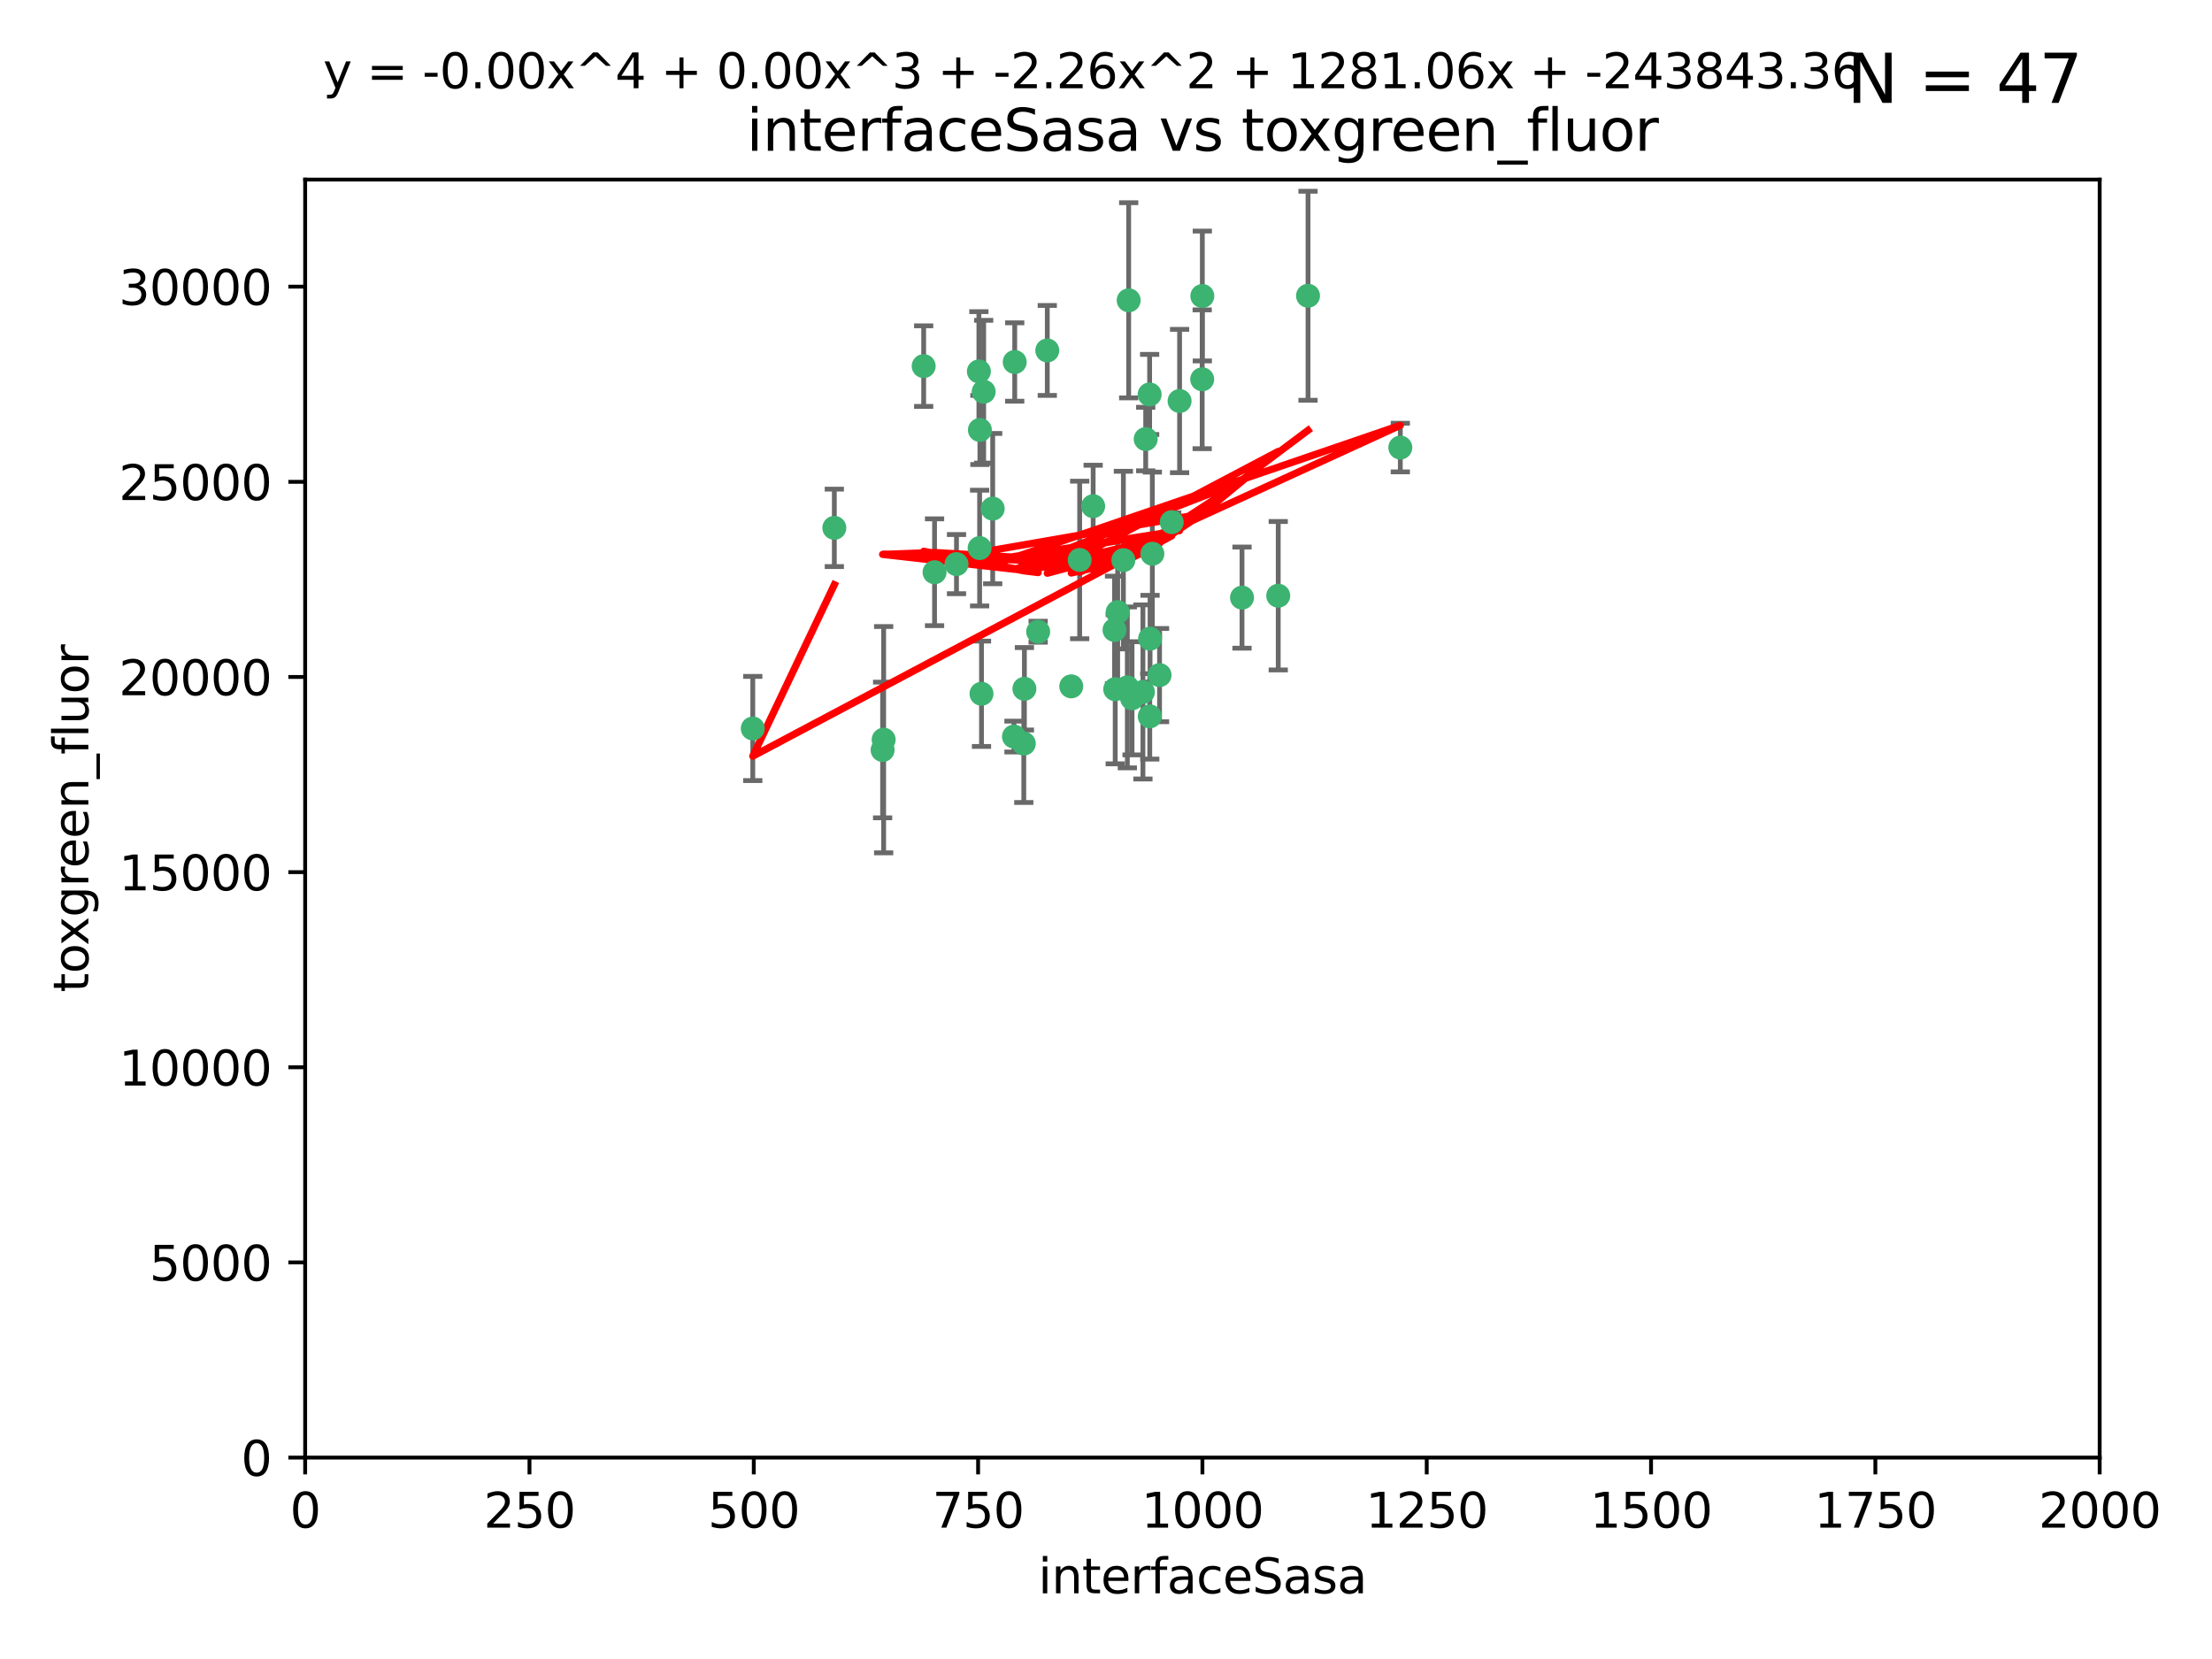 <?xml version="1.0" encoding="utf-8" standalone="no"?>
<!DOCTYPE svg PUBLIC "-//W3C//DTD SVG 1.1//EN"
  "http://www.w3.org/Graphics/SVG/1.1/DTD/svg11.dtd">
<svg xmlns:xlink="http://www.w3.org/1999/xlink" width="460.8pt" height="345.6pt" viewBox="0 0 460.8 345.6" xmlns="http://www.w3.org/2000/svg" version="1.1">
 <defs>
  <style type="text/css">*{stroke-linejoin: round; stroke-linecap: butt}</style>
 </defs>
 <g id="figure_1">
  <g id="patch_1">
   <path d="M 0 345.6 
L 460.8 345.6 
L 460.8 0 
L 0 0 
z
" style="fill: #ffffff"/>
  </g>
  <g id="axes_1">
   <g id="patch_2">
    <path d="M 63.571 303.64 
L 437.4 303.64 
L 437.4 37.411 
L 63.571 37.411 
z
" style="fill: #ffffff"/>
   </g>
   <g id="PathCollection_1">
    <defs>
     <path id="m9c9ea55f2e" d="M 0 1.118 
C 0.297 1.118 0.581 1 0.791 0.791 
C 1 0.581 1.118 0.297 1.118 0 
C 1.118 -0.297 1 -0.581 0.791 -0.791 
C 0.581 -1 0.297 -1.118 0 -1.118 
C -0.297 -1.118 -0.581 -1 -0.791 -0.791 
C -1 -0.581 -1.118 -0.297 -1.118 0 
C -1.118 0.297 -1 0.581 -0.791 0.791 
C -0.581 1 -0.297 1.118 0 1.118 
z
" style="stroke: #3cb371"/>
    </defs>
    <g clip-path="url(#p2b71f01b8b)">
     <use xlink:href="#m9c9ea55f2e" x="272.484" y="61.614" style="fill: #3cb371; stroke: #3cb371"/>
     <use xlink:href="#m9c9ea55f2e" x="239.489" y="82.171" style="fill: #3cb371; stroke: #3cb371"/>
     <use xlink:href="#m9c9ea55f2e" x="250.437" y="79.013" style="fill: #3cb371; stroke: #3cb371"/>
     <use xlink:href="#m9c9ea55f2e" x="266.28" y="124.1" style="fill: #3cb371; stroke: #3cb371"/>
     <use xlink:href="#m9c9ea55f2e" x="218.168" y="73.004" style="fill: #3cb371; stroke: #3cb371"/>
     <use xlink:href="#m9c9ea55f2e" x="241.557" y="140.634" style="fill: #3cb371; stroke: #3cb371"/>
     <use xlink:href="#m9c9ea55f2e" x="240.054" y="115.359" style="fill: #3cb371; stroke: #3cb371"/>
     <use xlink:href="#m9c9ea55f2e" x="232.318" y="143.574" style="fill: #3cb371; stroke: #3cb371"/>
     <use xlink:href="#m9c9ea55f2e" x="258.734" y="124.496" style="fill: #3cb371; stroke: #3cb371"/>
     <use xlink:href="#m9c9ea55f2e" x="211.385" y="75.415" style="fill: #3cb371; stroke: #3cb371"/>
     <use xlink:href="#m9c9ea55f2e" x="234.02" y="116.682" style="fill: #3cb371; stroke: #3cb371"/>
     <use xlink:href="#m9c9ea55f2e" x="223.161" y="142.981" style="fill: #3cb371; stroke: #3cb371"/>
     <use xlink:href="#m9c9ea55f2e" x="238.669" y="91.463" style="fill: #3cb371; stroke: #3cb371"/>
     <use xlink:href="#m9c9ea55f2e" x="227.725" y="105.446" style="fill: #3cb371; stroke: #3cb371"/>
     <use xlink:href="#m9c9ea55f2e" x="235.125" y="62.56" style="fill: #3cb371; stroke: #3cb371"/>
     <use xlink:href="#m9c9ea55f2e" x="244.091" y="108.768" style="fill: #3cb371; stroke: #3cb371"/>
     <use xlink:href="#m9c9ea55f2e" x="213.404" y="143.488" style="fill: #3cb371; stroke: #3cb371"/>
     <use xlink:href="#m9c9ea55f2e" x="204.131" y="89.571" style="fill: #3cb371; stroke: #3cb371"/>
     <use xlink:href="#m9c9ea55f2e" x="245.731" y="83.54" style="fill: #3cb371; stroke: #3cb371"/>
     <use xlink:href="#m9c9ea55f2e" x="204.916" y="81.601" style="fill: #3cb371; stroke: #3cb371"/>
     <use xlink:href="#m9c9ea55f2e" x="192.417" y="76.267" style="fill: #3cb371; stroke: #3cb371"/>
     <use xlink:href="#m9c9ea55f2e" x="213.275" y="154.899" style="fill: #3cb371; stroke: #3cb371"/>
     <use xlink:href="#m9c9ea55f2e" x="216.269" y="131.599" style="fill: #3cb371; stroke: #3cb371"/>
     <use xlink:href="#m9c9ea55f2e" x="206.796" y="105.956" style="fill: #3cb371; stroke: #3cb371"/>
     <use xlink:href="#m9c9ea55f2e" x="291.711" y="93.237" style="fill: #3cb371; stroke: #3cb371"/>
     <use xlink:href="#m9c9ea55f2e" x="224.916" y="116.65" style="fill: #3cb371; stroke: #3cb371"/>
     <use xlink:href="#m9c9ea55f2e" x="250.465" y="61.664" style="fill: #3cb371; stroke: #3cb371"/>
     <use xlink:href="#m9c9ea55f2e" x="199.256" y="117.515" style="fill: #3cb371; stroke: #3cb371"/>
     <use xlink:href="#m9c9ea55f2e" x="204.462" y="144.527" style="fill: #3cb371; stroke: #3cb371"/>
     <use xlink:href="#m9c9ea55f2e" x="203.92" y="77.373" style="fill: #3cb371; stroke: #3cb371"/>
     <use xlink:href="#m9c9ea55f2e" x="204.073" y="114.173" style="fill: #3cb371; stroke: #3cb371"/>
     <use xlink:href="#m9c9ea55f2e" x="239.579" y="133.049" style="fill: #3cb371; stroke: #3cb371"/>
     <use xlink:href="#m9c9ea55f2e" x="232.833" y="127.513" style="fill: #3cb371; stroke: #3cb371"/>
     <use xlink:href="#m9c9ea55f2e" x="194.686" y="119.207" style="fill: #3cb371; stroke: #3cb371"/>
     <use xlink:href="#m9c9ea55f2e" x="183.864" y="156.237" style="fill: #3cb371; stroke: #3cb371"/>
     <use xlink:href="#m9c9ea55f2e" x="211.23" y="153.437" style="fill: #3cb371; stroke: #3cb371"/>
     <use xlink:href="#m9c9ea55f2e" x="238.093" y="144.142" style="fill: #3cb371; stroke: #3cb371"/>
     <use xlink:href="#m9c9ea55f2e" x="235.826" y="145.468" style="fill: #3cb371; stroke: #3cb371"/>
     <use xlink:href="#m9c9ea55f2e" x="239.516" y="149.234" style="fill: #3cb371; stroke: #3cb371"/>
     <use xlink:href="#m9c9ea55f2e" x="234.846" y="143.2" style="fill: #3cb371; stroke: #3cb371"/>
     <use xlink:href="#m9c9ea55f2e" x="184.082" y="154.087" style="fill: #3cb371; stroke: #3cb371"/>
     <use xlink:href="#m9c9ea55f2e" x="232.174" y="131.232" style="fill: #3cb371; stroke: #3cb371"/>
     <use xlink:href="#m9c9ea55f2e" x="156.817" y="151.755" style="fill: #3cb371; stroke: #3cb371"/>
     <use xlink:href="#m9c9ea55f2e" x="173.806" y="109.962" style="fill: #3cb371; stroke: #3cb371"/>
    </g>
   </g>
   <g id="matplotlib.axis_1">
    <g id="xtick_1">
     <g id="line2d_1">
      <defs>
       <path id="m4d4e047d94" d="M 0 0 
L 0 3.5 
" style="stroke: #000000; stroke-width: 0.8"/>
      </defs>
      <g>
       <use xlink:href="#m4d4e047d94" x="63.571" y="303.64" style="stroke: #000000; stroke-width: 0.8"/>
      </g>
     </g>
     <g id="text_1">
      <!-- 0 -->
      <g transform="translate(60.39 318.238)scale(0.1 -0.1)">
       <defs>
        <path id="DejaVuSans-30" d="M 2034 4250 
Q 1547 4250 1301 3770 
Q 1056 3291 1056 2328 
Q 1056 1369 1301 889 
Q 1547 409 2034 409 
Q 2525 409 2770 889 
Q 3016 1369 3016 2328 
Q 3016 3291 2770 3770 
Q 2525 4250 2034 4250 
z
M 2034 4750 
Q 2819 4750 3233 4129 
Q 3647 3509 3647 2328 
Q 3647 1150 3233 529 
Q 2819 -91 2034 -91 
Q 1250 -91 836 529 
Q 422 1150 422 2328 
Q 422 3509 836 4129 
Q 1250 4750 2034 4750 
z
" transform="scale(0.016)"/>
       </defs>
       <use xlink:href="#DejaVuSans-30"/>
      </g>
     </g>
    </g>
    <g id="xtick_2">
     <g id="line2d_2">
      <g>
       <use xlink:href="#m4d4e047d94" x="110.3" y="303.64" style="stroke: #000000; stroke-width: 0.8"/>
      </g>
     </g>
     <g id="text_2">
      <!-- 250 -->
      <g transform="translate(100.756 318.238)scale(0.1 -0.1)">
       <defs>
        <path id="DejaVuSans-32" d="M 1228 531 
L 3431 531 
L 3431 0 
L 469 0 
L 469 531 
Q 828 903 1448 1529 
Q 2069 2156 2228 2338 
Q 2531 2678 2651 2914 
Q 2772 3150 2772 3378 
Q 2772 3750 2511 3984 
Q 2250 4219 1831 4219 
Q 1534 4219 1204 4116 
Q 875 4013 500 3803 
L 500 4441 
Q 881 4594 1212 4672 
Q 1544 4750 1819 4750 
Q 2544 4750 2975 4387 
Q 3406 4025 3406 3419 
Q 3406 3131 3298 2873 
Q 3191 2616 2906 2266 
Q 2828 2175 2409 1742 
Q 1991 1309 1228 531 
z
" transform="scale(0.016)"/>
        <path id="DejaVuSans-35" d="M 691 4666 
L 3169 4666 
L 3169 4134 
L 1269 4134 
L 1269 2991 
Q 1406 3038 1543 3061 
Q 1681 3084 1819 3084 
Q 2600 3084 3056 2656 
Q 3513 2228 3513 1497 
Q 3513 744 3044 326 
Q 2575 -91 1722 -91 
Q 1428 -91 1123 -41 
Q 819 9 494 109 
L 494 744 
Q 775 591 1075 516 
Q 1375 441 1709 441 
Q 2250 441 2565 725 
Q 2881 1009 2881 1497 
Q 2881 1984 2565 2268 
Q 2250 2553 1709 2553 
Q 1456 2553 1204 2497 
Q 953 2441 691 2322 
L 691 4666 
z
" transform="scale(0.016)"/>
       </defs>
       <use xlink:href="#DejaVuSans-32"/>
       <use xlink:href="#DejaVuSans-35" x="63.623"/>
       <use xlink:href="#DejaVuSans-30" x="127.246"/>
      </g>
     </g>
    </g>
    <g id="xtick_3">
     <g id="line2d_3">
      <g>
       <use xlink:href="#m4d4e047d94" x="157.028" y="303.64" style="stroke: #000000; stroke-width: 0.8"/>
      </g>
     </g>
     <g id="text_3">
      <!-- 500 -->
      <g transform="translate(147.485 318.238)scale(0.1 -0.1)">
       <use xlink:href="#DejaVuSans-35"/>
       <use xlink:href="#DejaVuSans-30" x="63.623"/>
       <use xlink:href="#DejaVuSans-30" x="127.246"/>
      </g>
     </g>
    </g>
    <g id="xtick_4">
     <g id="line2d_4">
      <g>
       <use xlink:href="#m4d4e047d94" x="203.757" y="303.64" style="stroke: #000000; stroke-width: 0.8"/>
      </g>
     </g>
     <g id="text_4">
      <!-- 750 -->
      <g transform="translate(194.213 318.238)scale(0.1 -0.1)">
       <defs>
        <path id="DejaVuSans-37" d="M 525 4666 
L 3525 4666 
L 3525 4397 
L 1831 0 
L 1172 0 
L 2766 4134 
L 525 4134 
L 525 4666 
z
" transform="scale(0.016)"/>
       </defs>
       <use xlink:href="#DejaVuSans-37"/>
       <use xlink:href="#DejaVuSans-35" x="63.623"/>
       <use xlink:href="#DejaVuSans-30" x="127.246"/>
      </g>
     </g>
    </g>
    <g id="xtick_5">
     <g id="line2d_5">
      <g>
       <use xlink:href="#m4d4e047d94" x="250.486" y="303.64" style="stroke: #000000; stroke-width: 0.8"/>
      </g>
     </g>
     <g id="text_5">
      <!-- 1000 -->
      <g transform="translate(237.761 318.238)scale(0.1 -0.1)">
       <defs>
        <path id="DejaVuSans-31" d="M 794 531 
L 1825 531 
L 1825 4091 
L 703 3866 
L 703 4441 
L 1819 4666 
L 2450 4666 
L 2450 531 
L 3481 531 
L 3481 0 
L 794 0 
L 794 531 
z
" transform="scale(0.016)"/>
       </defs>
       <use xlink:href="#DejaVuSans-31"/>
       <use xlink:href="#DejaVuSans-30" x="63.623"/>
       <use xlink:href="#DejaVuSans-30" x="127.246"/>
       <use xlink:href="#DejaVuSans-30" x="190.869"/>
      </g>
     </g>
    </g>
    <g id="xtick_6">
     <g id="line2d_6">
      <g>
       <use xlink:href="#m4d4e047d94" x="297.214" y="303.64" style="stroke: #000000; stroke-width: 0.8"/>
      </g>
     </g>
     <g id="text_6">
      <!-- 1250 -->
      <g transform="translate(284.489 318.238)scale(0.1 -0.1)">
       <use xlink:href="#DejaVuSans-31"/>
       <use xlink:href="#DejaVuSans-32" x="63.623"/>
       <use xlink:href="#DejaVuSans-35" x="127.246"/>
       <use xlink:href="#DejaVuSans-30" x="190.869"/>
      </g>
     </g>
    </g>
    <g id="xtick_7">
     <g id="line2d_7">
      <g>
       <use xlink:href="#m4d4e047d94" x="343.943" y="303.64" style="stroke: #000000; stroke-width: 0.8"/>
      </g>
     </g>
     <g id="text_7">
      <!-- 1500 -->
      <g transform="translate(331.218 318.238)scale(0.1 -0.1)">
       <use xlink:href="#DejaVuSans-31"/>
       <use xlink:href="#DejaVuSans-35" x="63.623"/>
       <use xlink:href="#DejaVuSans-30" x="127.246"/>
       <use xlink:href="#DejaVuSans-30" x="190.869"/>
      </g>
     </g>
    </g>
    <g id="xtick_8">
     <g id="line2d_8">
      <g>
       <use xlink:href="#m4d4e047d94" x="390.671" y="303.64" style="stroke: #000000; stroke-width: 0.8"/>
      </g>
     </g>
     <g id="text_8">
      <!-- 1750 -->
      <g transform="translate(377.946 318.238)scale(0.1 -0.1)">
       <use xlink:href="#DejaVuSans-31"/>
       <use xlink:href="#DejaVuSans-37" x="63.623"/>
       <use xlink:href="#DejaVuSans-35" x="127.246"/>
       <use xlink:href="#DejaVuSans-30" x="190.869"/>
      </g>
     </g>
    </g>
    <g id="xtick_9">
     <g id="line2d_9">
      <g>
       <use xlink:href="#m4d4e047d94" x="437.4" y="303.64" style="stroke: #000000; stroke-width: 0.8"/>
      </g>
     </g>
     <g id="text_9">
      <!-- 2000 -->
      <g transform="translate(424.675 318.238)scale(0.1 -0.1)">
       <use xlink:href="#DejaVuSans-32"/>
       <use xlink:href="#DejaVuSans-30" x="63.623"/>
       <use xlink:href="#DejaVuSans-30" x="127.246"/>
       <use xlink:href="#DejaVuSans-30" x="190.869"/>
      </g>
     </g>
    </g>
    <g id="text_10">
     <!-- interfaceSasa -->
     <g transform="translate(216.279 331.917)scale(0.1 -0.1)">
      <defs>
       <path id="DejaVuSans-69" d="M 603 3500 
L 1178 3500 
L 1178 0 
L 603 0 
L 603 3500 
z
M 603 4863 
L 1178 4863 
L 1178 4134 
L 603 4134 
L 603 4863 
z
" transform="scale(0.016)"/>
       <path id="DejaVuSans-6e" d="M 3513 2113 
L 3513 0 
L 2938 0 
L 2938 2094 
Q 2938 2591 2744 2837 
Q 2550 3084 2163 3084 
Q 1697 3084 1428 2787 
Q 1159 2491 1159 1978 
L 1159 0 
L 581 0 
L 581 3500 
L 1159 3500 
L 1159 2956 
Q 1366 3272 1645 3428 
Q 1925 3584 2291 3584 
Q 2894 3584 3203 3211 
Q 3513 2838 3513 2113 
z
" transform="scale(0.016)"/>
       <path id="DejaVuSans-74" d="M 1172 4494 
L 1172 3500 
L 2356 3500 
L 2356 3053 
L 1172 3053 
L 1172 1153 
Q 1172 725 1289 603 
Q 1406 481 1766 481 
L 2356 481 
L 2356 0 
L 1766 0 
Q 1100 0 847 248 
Q 594 497 594 1153 
L 594 3053 
L 172 3053 
L 172 3500 
L 594 3500 
L 594 4494 
L 1172 4494 
z
" transform="scale(0.016)"/>
       <path id="DejaVuSans-65" d="M 3597 1894 
L 3597 1613 
L 953 1613 
Q 991 1019 1311 708 
Q 1631 397 2203 397 
Q 2534 397 2845 478 
Q 3156 559 3463 722 
L 3463 178 
Q 3153 47 2828 -22 
Q 2503 -91 2169 -91 
Q 1331 -91 842 396 
Q 353 884 353 1716 
Q 353 2575 817 3079 
Q 1281 3584 2069 3584 
Q 2775 3584 3186 3129 
Q 3597 2675 3597 1894 
z
M 3022 2063 
Q 3016 2534 2758 2815 
Q 2500 3097 2075 3097 
Q 1594 3097 1305 2825 
Q 1016 2553 972 2059 
L 3022 2063 
z
" transform="scale(0.016)"/>
       <path id="DejaVuSans-72" d="M 2631 2963 
Q 2534 3019 2420 3045 
Q 2306 3072 2169 3072 
Q 1681 3072 1420 2755 
Q 1159 2438 1159 1844 
L 1159 0 
L 581 0 
L 581 3500 
L 1159 3500 
L 1159 2956 
Q 1341 3275 1631 3429 
Q 1922 3584 2338 3584 
Q 2397 3584 2469 3576 
Q 2541 3569 2628 3553 
L 2631 2963 
z
" transform="scale(0.016)"/>
       <path id="DejaVuSans-66" d="M 2375 4863 
L 2375 4384 
L 1825 4384 
Q 1516 4384 1395 4259 
Q 1275 4134 1275 3809 
L 1275 3500 
L 2222 3500 
L 2222 3053 
L 1275 3053 
L 1275 0 
L 697 0 
L 697 3053 
L 147 3053 
L 147 3500 
L 697 3500 
L 697 3744 
Q 697 4328 969 4595 
Q 1241 4863 1831 4863 
L 2375 4863 
z
" transform="scale(0.016)"/>
       <path id="DejaVuSans-61" d="M 2194 1759 
Q 1497 1759 1228 1600 
Q 959 1441 959 1056 
Q 959 750 1161 570 
Q 1363 391 1709 391 
Q 2188 391 2477 730 
Q 2766 1069 2766 1631 
L 2766 1759 
L 2194 1759 
z
M 3341 1997 
L 3341 0 
L 2766 0 
L 2766 531 
Q 2569 213 2275 61 
Q 1981 -91 1556 -91 
Q 1019 -91 701 211 
Q 384 513 384 1019 
Q 384 1609 779 1909 
Q 1175 2209 1959 2209 
L 2766 2209 
L 2766 2266 
Q 2766 2663 2505 2880 
Q 2244 3097 1772 3097 
Q 1472 3097 1187 3025 
Q 903 2953 641 2809 
L 641 3341 
Q 956 3463 1253 3523 
Q 1550 3584 1831 3584 
Q 2591 3584 2966 3190 
Q 3341 2797 3341 1997 
z
" transform="scale(0.016)"/>
       <path id="DejaVuSans-63" d="M 3122 3366 
L 3122 2828 
Q 2878 2963 2633 3030 
Q 2388 3097 2138 3097 
Q 1578 3097 1268 2742 
Q 959 2388 959 1747 
Q 959 1106 1268 751 
Q 1578 397 2138 397 
Q 2388 397 2633 464 
Q 2878 531 3122 666 
L 3122 134 
Q 2881 22 2623 -34 
Q 2366 -91 2075 -91 
Q 1284 -91 818 406 
Q 353 903 353 1747 
Q 353 2603 823 3093 
Q 1294 3584 2113 3584 
Q 2378 3584 2631 3529 
Q 2884 3475 3122 3366 
z
" transform="scale(0.016)"/>
       <path id="DejaVuSans-53" d="M 3425 4513 
L 3425 3897 
Q 3066 4069 2747 4153 
Q 2428 4238 2131 4238 
Q 1616 4238 1336 4038 
Q 1056 3838 1056 3469 
Q 1056 3159 1242 3001 
Q 1428 2844 1947 2747 
L 2328 2669 
Q 3034 2534 3370 2195 
Q 3706 1856 3706 1288 
Q 3706 609 3251 259 
Q 2797 -91 1919 -91 
Q 1588 -91 1214 -16 
Q 841 59 441 206 
L 441 856 
Q 825 641 1194 531 
Q 1563 422 1919 422 
Q 2459 422 2753 634 
Q 3047 847 3047 1241 
Q 3047 1584 2836 1778 
Q 2625 1972 2144 2069 
L 1759 2144 
Q 1053 2284 737 2584 
Q 422 2884 422 3419 
Q 422 4038 858 4394 
Q 1294 4750 2059 4750 
Q 2388 4750 2728 4690 
Q 3069 4631 3425 4513 
z
" transform="scale(0.016)"/>
       <path id="DejaVuSans-73" d="M 2834 3397 
L 2834 2853 
Q 2591 2978 2328 3040 
Q 2066 3103 1784 3103 
Q 1356 3103 1142 2972 
Q 928 2841 928 2578 
Q 928 2378 1081 2264 
Q 1234 2150 1697 2047 
L 1894 2003 
Q 2506 1872 2764 1633 
Q 3022 1394 3022 966 
Q 3022 478 2636 193 
Q 2250 -91 1575 -91 
Q 1294 -91 989 -36 
Q 684 19 347 128 
L 347 722 
Q 666 556 975 473 
Q 1284 391 1588 391 
Q 1994 391 2212 530 
Q 2431 669 2431 922 
Q 2431 1156 2273 1281 
Q 2116 1406 1581 1522 
L 1381 1569 
Q 847 1681 609 1914 
Q 372 2147 372 2553 
Q 372 3047 722 3315 
Q 1072 3584 1716 3584 
Q 2034 3584 2315 3537 
Q 2597 3491 2834 3397 
z
" transform="scale(0.016)"/>
      </defs>
      <use xlink:href="#DejaVuSans-69"/>
      <use xlink:href="#DejaVuSans-6e" x="27.783"/>
      <use xlink:href="#DejaVuSans-74" x="91.162"/>
      <use xlink:href="#DejaVuSans-65" x="130.371"/>
      <use xlink:href="#DejaVuSans-72" x="191.895"/>
      <use xlink:href="#DejaVuSans-66" x="233.008"/>
      <use xlink:href="#DejaVuSans-61" x="268.213"/>
      <use xlink:href="#DejaVuSans-63" x="329.492"/>
      <use xlink:href="#DejaVuSans-65" x="384.473"/>
      <use xlink:href="#DejaVuSans-53" x="445.996"/>
      <use xlink:href="#DejaVuSans-61" x="509.473"/>
      <use xlink:href="#DejaVuSans-73" x="570.752"/>
      <use xlink:href="#DejaVuSans-61" x="622.852"/>
     </g>
    </g>
   </g>
   <g id="matplotlib.axis_2">
    <g id="ytick_1">
     <g id="line2d_10">
      <defs>
       <path id="m4562fe5912" d="M 0 0 
L -3.5 0 
" style="stroke: #000000; stroke-width: 0.8"/>
      </defs>
      <g>
       <use xlink:href="#m4562fe5912" x="63.571" y="303.64" style="stroke: #000000; stroke-width: 0.8"/>
      </g>
     </g>
     <g id="text_11">
      <!-- 0 -->
      <g transform="translate(50.209 307.439)scale(0.1 -0.1)">
       <use xlink:href="#DejaVuSans-30"/>
      </g>
     </g>
    </g>
    <g id="ytick_2">
     <g id="line2d_11">
      <g>
       <use xlink:href="#m4562fe5912" x="63.571" y="262.986" style="stroke: #000000; stroke-width: 0.8"/>
      </g>
     </g>
     <g id="text_12">
      <!-- 5000 -->
      <g transform="translate(31.121 266.786)scale(0.1 -0.1)">
       <use xlink:href="#DejaVuSans-35"/>
       <use xlink:href="#DejaVuSans-30" x="63.623"/>
       <use xlink:href="#DejaVuSans-30" x="127.246"/>
       <use xlink:href="#DejaVuSans-30" x="190.869"/>
      </g>
     </g>
    </g>
    <g id="ytick_3">
     <g id="line2d_12">
      <g>
       <use xlink:href="#m4562fe5912" x="63.571" y="222.333" style="stroke: #000000; stroke-width: 0.8"/>
      </g>
     </g>
     <g id="text_13">
      <!-- 10000 -->
      <g transform="translate(24.759 226.132)scale(0.1 -0.1)">
       <use xlink:href="#DejaVuSans-31"/>
       <use xlink:href="#DejaVuSans-30" x="63.623"/>
       <use xlink:href="#DejaVuSans-30" x="127.246"/>
       <use xlink:href="#DejaVuSans-30" x="190.869"/>
       <use xlink:href="#DejaVuSans-30" x="254.492"/>
      </g>
     </g>
    </g>
    <g id="ytick_4">
     <g id="line2d_13">
      <g>
       <use xlink:href="#m4562fe5912" x="63.571" y="181.679" style="stroke: #000000; stroke-width: 0.8"/>
      </g>
     </g>
     <g id="text_14">
      <!-- 15000 -->
      <g transform="translate(24.759 185.478)scale(0.1 -0.1)">
       <use xlink:href="#DejaVuSans-31"/>
       <use xlink:href="#DejaVuSans-35" x="63.623"/>
       <use xlink:href="#DejaVuSans-30" x="127.246"/>
       <use xlink:href="#DejaVuSans-30" x="190.869"/>
       <use xlink:href="#DejaVuSans-30" x="254.492"/>
      </g>
     </g>
    </g>
    <g id="ytick_5">
     <g id="line2d_14">
      <g>
       <use xlink:href="#m4562fe5912" x="63.571" y="141.026" style="stroke: #000000; stroke-width: 0.8"/>
      </g>
     </g>
     <g id="text_15">
      <!-- 20000 -->
      <g transform="translate(24.759 144.825)scale(0.1 -0.1)">
       <use xlink:href="#DejaVuSans-32"/>
       <use xlink:href="#DejaVuSans-30" x="63.623"/>
       <use xlink:href="#DejaVuSans-30" x="127.246"/>
       <use xlink:href="#DejaVuSans-30" x="190.869"/>
       <use xlink:href="#DejaVuSans-30" x="254.492"/>
      </g>
     </g>
    </g>
    <g id="ytick_6">
     <g id="line2d_15">
      <g>
       <use xlink:href="#m4562fe5912" x="63.571" y="100.372" style="stroke: #000000; stroke-width: 0.8"/>
      </g>
     </g>
     <g id="text_16">
      <!-- 25000 -->
      <g transform="translate(24.759 104.171)scale(0.1 -0.1)">
       <use xlink:href="#DejaVuSans-32"/>
       <use xlink:href="#DejaVuSans-35" x="63.623"/>
       <use xlink:href="#DejaVuSans-30" x="127.246"/>
       <use xlink:href="#DejaVuSans-30" x="190.869"/>
       <use xlink:href="#DejaVuSans-30" x="254.492"/>
      </g>
     </g>
    </g>
    <g id="ytick_7">
     <g id="line2d_16">
      <g>
       <use xlink:href="#m4562fe5912" x="63.571" y="59.718" style="stroke: #000000; stroke-width: 0.8"/>
      </g>
     </g>
     <g id="text_17">
      <!-- 30000 -->
      <g transform="translate(24.759 63.518)scale(0.1 -0.1)">
       <defs>
        <path id="DejaVuSans-33" d="M 2597 2516 
Q 3050 2419 3304 2112 
Q 3559 1806 3559 1356 
Q 3559 666 3084 287 
Q 2609 -91 1734 -91 
Q 1441 -91 1130 -33 
Q 819 25 488 141 
L 488 750 
Q 750 597 1062 519 
Q 1375 441 1716 441 
Q 2309 441 2620 675 
Q 2931 909 2931 1356 
Q 2931 1769 2642 2001 
Q 2353 2234 1838 2234 
L 1294 2234 
L 1294 2753 
L 1863 2753 
Q 2328 2753 2575 2939 
Q 2822 3125 2822 3475 
Q 2822 3834 2567 4026 
Q 2313 4219 1838 4219 
Q 1578 4219 1281 4162 
Q 984 4106 628 3988 
L 628 4550 
Q 988 4650 1302 4700 
Q 1616 4750 1894 4750 
Q 2613 4750 3031 4423 
Q 3450 4097 3450 3541 
Q 3450 3153 3228 2886 
Q 3006 2619 2597 2516 
z
" transform="scale(0.016)"/>
       </defs>
       <use xlink:href="#DejaVuSans-33"/>
       <use xlink:href="#DejaVuSans-30" x="63.623"/>
       <use xlink:href="#DejaVuSans-30" x="127.246"/>
       <use xlink:href="#DejaVuSans-30" x="190.869"/>
       <use xlink:href="#DejaVuSans-30" x="254.492"/>
      </g>
     </g>
    </g>
    <g id="text_18">
     <!-- toxgreen_fluor -->
     <g transform="translate(18.401 206.72)rotate(-90)scale(0.1 -0.1)">
      <defs>
       <path id="DejaVuSans-6f" d="M 1959 3097 
Q 1497 3097 1228 2736 
Q 959 2375 959 1747 
Q 959 1119 1226 758 
Q 1494 397 1959 397 
Q 2419 397 2687 759 
Q 2956 1122 2956 1747 
Q 2956 2369 2687 2733 
Q 2419 3097 1959 3097 
z
M 1959 3584 
Q 2709 3584 3137 3096 
Q 3566 2609 3566 1747 
Q 3566 888 3137 398 
Q 2709 -91 1959 -91 
Q 1206 -91 779 398 
Q 353 888 353 1747 
Q 353 2609 779 3096 
Q 1206 3584 1959 3584 
z
" transform="scale(0.016)"/>
       <path id="DejaVuSans-78" d="M 3513 3500 
L 2247 1797 
L 3578 0 
L 2900 0 
L 1881 1375 
L 863 0 
L 184 0 
L 1544 1831 
L 300 3500 
L 978 3500 
L 1906 2253 
L 2834 3500 
L 3513 3500 
z
" transform="scale(0.016)"/>
       <path id="DejaVuSans-67" d="M 2906 1791 
Q 2906 2416 2648 2759 
Q 2391 3103 1925 3103 
Q 1463 3103 1205 2759 
Q 947 2416 947 1791 
Q 947 1169 1205 825 
Q 1463 481 1925 481 
Q 2391 481 2648 825 
Q 2906 1169 2906 1791 
z
M 3481 434 
Q 3481 -459 3084 -895 
Q 2688 -1331 1869 -1331 
Q 1566 -1331 1297 -1286 
Q 1028 -1241 775 -1147 
L 775 -588 
Q 1028 -725 1275 -790 
Q 1522 -856 1778 -856 
Q 2344 -856 2625 -561 
Q 2906 -266 2906 331 
L 2906 616 
Q 2728 306 2450 153 
Q 2172 0 1784 0 
Q 1141 0 747 490 
Q 353 981 353 1791 
Q 353 2603 747 3093 
Q 1141 3584 1784 3584 
Q 2172 3584 2450 3431 
Q 2728 3278 2906 2969 
L 2906 3500 
L 3481 3500 
L 3481 434 
z
" transform="scale(0.016)"/>
       <path id="DejaVuSans-5f" d="M 3263 -1063 
L 3263 -1509 
L -63 -1509 
L -63 -1063 
L 3263 -1063 
z
" transform="scale(0.016)"/>
       <path id="DejaVuSans-6c" d="M 603 4863 
L 1178 4863 
L 1178 0 
L 603 0 
L 603 4863 
z
" transform="scale(0.016)"/>
       <path id="DejaVuSans-75" d="M 544 1381 
L 544 3500 
L 1119 3500 
L 1119 1403 
Q 1119 906 1312 657 
Q 1506 409 1894 409 
Q 2359 409 2629 706 
Q 2900 1003 2900 1516 
L 2900 3500 
L 3475 3500 
L 3475 0 
L 2900 0 
L 2900 538 
Q 2691 219 2414 64 
Q 2138 -91 1772 -91 
Q 1169 -91 856 284 
Q 544 659 544 1381 
z
M 1991 3584 
L 1991 3584 
z
" transform="scale(0.016)"/>
      </defs>
      <use xlink:href="#DejaVuSans-74"/>
      <use xlink:href="#DejaVuSans-6f" x="39.209"/>
      <use xlink:href="#DejaVuSans-78" x="97.266"/>
      <use xlink:href="#DejaVuSans-67" x="156.445"/>
      <use xlink:href="#DejaVuSans-72" x="219.922"/>
      <use xlink:href="#DejaVuSans-65" x="258.785"/>
      <use xlink:href="#DejaVuSans-65" x="320.309"/>
      <use xlink:href="#DejaVuSans-6e" x="381.832"/>
      <use xlink:href="#DejaVuSans-5f" x="445.211"/>
      <use xlink:href="#DejaVuSans-66" x="495.211"/>
      <use xlink:href="#DejaVuSans-6c" x="530.416"/>
      <use xlink:href="#DejaVuSans-75" x="558.199"/>
      <use xlink:href="#DejaVuSans-6f" x="621.578"/>
      <use xlink:href="#DejaVuSans-72" x="682.76"/>
     </g>
    </g>
   </g>
   <g id="LineCollection_1">
    <path d="M 272.484 83.38 
L 272.484 39.848 
" clip-path="url(#p2b71f01b8b)" style="fill: none; stroke: #696969"/>
    <path d="M 239.489 90.514 
L 239.489 73.828 
" clip-path="url(#p2b71f01b8b)" style="fill: none; stroke: #696969"/>
    <path d="M 250.437 93.467 
L 250.437 64.559 
" clip-path="url(#p2b71f01b8b)" style="fill: none; stroke: #696969"/>
    <path d="M 266.28 139.562 
L 266.28 108.638 
" clip-path="url(#p2b71f01b8b)" style="fill: none; stroke: #696969"/>
    <path d="M 218.168 82.377 
L 218.168 63.632 
" clip-path="url(#p2b71f01b8b)" style="fill: none; stroke: #696969"/>
    <path d="M 241.557 150.349 
L 241.557 130.92 
" clip-path="url(#p2b71f01b8b)" style="fill: none; stroke: #696969"/>
    <path d="M 240.054 132.375 
L 240.054 98.343 
" clip-path="url(#p2b71f01b8b)" style="fill: none; stroke: #696969"/>
    <path d="M 232.318 159.116 
L 232.318 128.031 
" clip-path="url(#p2b71f01b8b)" style="fill: none; stroke: #696969"/>
    <path d="M 258.734 135.03 
L 258.734 113.961 
" clip-path="url(#p2b71f01b8b)" style="fill: none; stroke: #696969"/>
    <path d="M 211.385 83.579 
L 211.385 67.25 
" clip-path="url(#p2b71f01b8b)" style="fill: none; stroke: #696969"/>
    <path d="M 234.02 135.19 
L 234.02 98.175 
" clip-path="url(#p2b71f01b8b)" style="fill: none; stroke: #696969"/>
    <path d="M 223.161 143.589 
L 223.161 142.373 
" clip-path="url(#p2b71f01b8b)" style="fill: none; stroke: #696969"/>
    <path d="M 238.669 98.075 
L 238.669 84.85 
" clip-path="url(#p2b71f01b8b)" style="fill: none; stroke: #696969"/>
    <path d="M 227.725 113.976 
L 227.725 96.917 
" clip-path="url(#p2b71f01b8b)" style="fill: none; stroke: #696969"/>
    <path d="M 235.125 82.889 
L 235.125 42.23 
" clip-path="url(#p2b71f01b8b)" style="fill: none; stroke: #696969"/>
    <path d="M 244.091 110.701 
L 244.091 106.836 
" clip-path="url(#p2b71f01b8b)" style="fill: none; stroke: #696969"/>
    <path d="M 213.404 152.078 
L 213.404 134.898 
" clip-path="url(#p2b71f01b8b)" style="fill: none; stroke: #696969"/>
    <path d="M 204.131 96.768 
L 204.131 82.373 
" clip-path="url(#p2b71f01b8b)" style="fill: none; stroke: #696969"/>
    <path d="M 245.731 98.468 
L 245.731 68.613 
" clip-path="url(#p2b71f01b8b)" style="fill: none; stroke: #696969"/>
    <path d="M 204.916 96.47 
L 204.916 66.732 
" clip-path="url(#p2b71f01b8b)" style="fill: none; stroke: #696969"/>
    <path d="M 192.417 84.664 
L 192.417 67.869 
" clip-path="url(#p2b71f01b8b)" style="fill: none; stroke: #696969"/>
    <path d="M 213.275 167.168 
L 213.275 142.63 
" clip-path="url(#p2b71f01b8b)" style="fill: none; stroke: #696969"/>
    <path d="M 216.269 133.781 
L 216.269 129.418 
" clip-path="url(#p2b71f01b8b)" style="fill: none; stroke: #696969"/>
    <path d="M 206.796 121.609 
L 206.796 90.302 
" clip-path="url(#p2b71f01b8b)" style="fill: none; stroke: #696969"/>
    <path d="M 291.711 98.3 
L 291.711 88.175 
" clip-path="url(#p2b71f01b8b)" style="fill: none; stroke: #696969"/>
    <path d="M 224.916 133.058 
L 224.916 100.243 
" clip-path="url(#p2b71f01b8b)" style="fill: none; stroke: #696969"/>
    <path d="M 250.465 75.185 
L 250.465 48.142 
" clip-path="url(#p2b71f01b8b)" style="fill: none; stroke: #696969"/>
    <path d="M 199.256 123.677 
L 199.256 111.354 
" clip-path="url(#p2b71f01b8b)" style="fill: none; stroke: #696969"/>
    <path d="M 204.462 155.498 
L 204.462 133.556 
" clip-path="url(#p2b71f01b8b)" style="fill: none; stroke: #696969"/>
    <path d="M 203.92 89.821 
L 203.92 64.926 
" clip-path="url(#p2b71f01b8b)" style="fill: none; stroke: #696969"/>
    <path d="M 204.073 126.225 
L 204.073 102.122 
" clip-path="url(#p2b71f01b8b)" style="fill: none; stroke: #696969"/>
    <path d="M 239.579 142.081 
L 239.579 124.018 
" clip-path="url(#p2b71f01b8b)" style="fill: none; stroke: #696969"/>
    <path d="M 232.833 143.235 
L 232.833 111.791 
" clip-path="url(#p2b71f01b8b)" style="fill: none; stroke: #696969"/>
    <path d="M 194.686 130.33 
L 194.686 108.084 
" clip-path="url(#p2b71f01b8b)" style="fill: none; stroke: #696969"/>
    <path d="M 183.864 170.367 
L 183.864 142.106 
" clip-path="url(#p2b71f01b8b)" style="fill: none; stroke: #696969"/>
    <path d="M 211.23 156.651 
L 211.23 150.223 
" clip-path="url(#p2b71f01b8b)" style="fill: none; stroke: #696969"/>
    <path d="M 238.093 162.277 
L 238.093 126.007 
" clip-path="url(#p2b71f01b8b)" style="fill: none; stroke: #696969"/>
    <path d="M 235.826 157.254 
L 235.826 133.683 
" clip-path="url(#p2b71f01b8b)" style="fill: none; stroke: #696969"/>
    <path d="M 239.516 158.134 
L 239.516 140.335 
" clip-path="url(#p2b71f01b8b)" style="fill: none; stroke: #696969"/>
    <path d="M 234.846 159.961 
L 234.846 126.439 
" clip-path="url(#p2b71f01b8b)" style="fill: none; stroke: #696969"/>
    <path d="M 184.082 177.661 
L 184.082 130.513 
" clip-path="url(#p2b71f01b8b)" style="fill: none; stroke: #696969"/>
    <path d="M 232.174 142.439 
L 232.174 120.026 
" clip-path="url(#p2b71f01b8b)" style="fill: none; stroke: #696969"/>
    <path d="M 156.817 162.606 
L 156.817 140.905 
" clip-path="url(#p2b71f01b8b)" style="fill: none; stroke: #696969"/>
    <path d="M 173.806 118.025 
L 173.806 101.899 
" clip-path="url(#p2b71f01b8b)" style="fill: none; stroke: #696969"/>
   </g>
   <g id="line2d_17">
    <defs>
     <path id="m6313a8f789" d="M 2 0 
L -2 -0 
" style="stroke: #696969"/>
    </defs>
    <g clip-path="url(#p2b71f01b8b)">
     <use xlink:href="#m6313a8f789" x="272.484" y="83.38" style="fill: #696969; stroke: #696969"/>
     <use xlink:href="#m6313a8f789" x="239.489" y="90.514" style="fill: #696969; stroke: #696969"/>
     <use xlink:href="#m6313a8f789" x="250.437" y="93.467" style="fill: #696969; stroke: #696969"/>
     <use xlink:href="#m6313a8f789" x="266.28" y="139.562" style="fill: #696969; stroke: #696969"/>
     <use xlink:href="#m6313a8f789" x="218.168" y="82.377" style="fill: #696969; stroke: #696969"/>
     <use xlink:href="#m6313a8f789" x="241.557" y="150.349" style="fill: #696969; stroke: #696969"/>
     <use xlink:href="#m6313a8f789" x="240.054" y="132.375" style="fill: #696969; stroke: #696969"/>
     <use xlink:href="#m6313a8f789" x="232.318" y="159.116" style="fill: #696969; stroke: #696969"/>
     <use xlink:href="#m6313a8f789" x="258.734" y="135.03" style="fill: #696969; stroke: #696969"/>
     <use xlink:href="#m6313a8f789" x="211.385" y="83.579" style="fill: #696969; stroke: #696969"/>
     <use xlink:href="#m6313a8f789" x="234.02" y="135.19" style="fill: #696969; stroke: #696969"/>
     <use xlink:href="#m6313a8f789" x="223.161" y="143.589" style="fill: #696969; stroke: #696969"/>
     <use xlink:href="#m6313a8f789" x="238.669" y="98.075" style="fill: #696969; stroke: #696969"/>
     <use xlink:href="#m6313a8f789" x="227.725" y="113.976" style="fill: #696969; stroke: #696969"/>
     <use xlink:href="#m6313a8f789" x="235.125" y="82.889" style="fill: #696969; stroke: #696969"/>
     <use xlink:href="#m6313a8f789" x="244.091" y="110.701" style="fill: #696969; stroke: #696969"/>
     <use xlink:href="#m6313a8f789" x="213.404" y="152.078" style="fill: #696969; stroke: #696969"/>
     <use xlink:href="#m6313a8f789" x="204.131" y="96.768" style="fill: #696969; stroke: #696969"/>
     <use xlink:href="#m6313a8f789" x="245.731" y="98.468" style="fill: #696969; stroke: #696969"/>
     <use xlink:href="#m6313a8f789" x="204.916" y="96.47" style="fill: #696969; stroke: #696969"/>
     <use xlink:href="#m6313a8f789" x="192.417" y="84.664" style="fill: #696969; stroke: #696969"/>
     <use xlink:href="#m6313a8f789" x="213.275" y="167.168" style="fill: #696969; stroke: #696969"/>
     <use xlink:href="#m6313a8f789" x="216.269" y="133.781" style="fill: #696969; stroke: #696969"/>
     <use xlink:href="#m6313a8f789" x="206.796" y="121.609" style="fill: #696969; stroke: #696969"/>
     <use xlink:href="#m6313a8f789" x="291.711" y="98.3" style="fill: #696969; stroke: #696969"/>
     <use xlink:href="#m6313a8f789" x="224.916" y="133.058" style="fill: #696969; stroke: #696969"/>
     <use xlink:href="#m6313a8f789" x="250.465" y="75.185" style="fill: #696969; stroke: #696969"/>
     <use xlink:href="#m6313a8f789" x="199.256" y="123.677" style="fill: #696969; stroke: #696969"/>
     <use xlink:href="#m6313a8f789" x="204.462" y="155.498" style="fill: #696969; stroke: #696969"/>
     <use xlink:href="#m6313a8f789" x="203.92" y="89.821" style="fill: #696969; stroke: #696969"/>
     <use xlink:href="#m6313a8f789" x="204.073" y="126.225" style="fill: #696969; stroke: #696969"/>
     <use xlink:href="#m6313a8f789" x="239.579" y="142.081" style="fill: #696969; stroke: #696969"/>
     <use xlink:href="#m6313a8f789" x="232.833" y="143.235" style="fill: #696969; stroke: #696969"/>
     <use xlink:href="#m6313a8f789" x="194.686" y="130.33" style="fill: #696969; stroke: #696969"/>
     <use xlink:href="#m6313a8f789" x="183.864" y="170.367" style="fill: #696969; stroke: #696969"/>
     <use xlink:href="#m6313a8f789" x="211.23" y="156.651" style="fill: #696969; stroke: #696969"/>
     <use xlink:href="#m6313a8f789" x="238.093" y="162.277" style="fill: #696969; stroke: #696969"/>
     <use xlink:href="#m6313a8f789" x="235.826" y="157.254" style="fill: #696969; stroke: #696969"/>
     <use xlink:href="#m6313a8f789" x="239.516" y="158.134" style="fill: #696969; stroke: #696969"/>
     <use xlink:href="#m6313a8f789" x="234.846" y="159.961" style="fill: #696969; stroke: #696969"/>
     <use xlink:href="#m6313a8f789" x="184.082" y="177.661" style="fill: #696969; stroke: #696969"/>
     <use xlink:href="#m6313a8f789" x="232.174" y="142.439" style="fill: #696969; stroke: #696969"/>
     <use xlink:href="#m6313a8f789" x="156.817" y="162.606" style="fill: #696969; stroke: #696969"/>
     <use xlink:href="#m6313a8f789" x="173.806" y="118.025" style="fill: #696969; stroke: #696969"/>
    </g>
   </g>
   <g id="line2d_18">
    <g clip-path="url(#p2b71f01b8b)">
     <use xlink:href="#m6313a8f789" x="272.484" y="39.848" style="fill: #696969; stroke: #696969"/>
     <use xlink:href="#m6313a8f789" x="239.489" y="73.828" style="fill: #696969; stroke: #696969"/>
     <use xlink:href="#m6313a8f789" x="250.437" y="64.559" style="fill: #696969; stroke: #696969"/>
     <use xlink:href="#m6313a8f789" x="266.28" y="108.638" style="fill: #696969; stroke: #696969"/>
     <use xlink:href="#m6313a8f789" x="218.168" y="63.632" style="fill: #696969; stroke: #696969"/>
     <use xlink:href="#m6313a8f789" x="241.557" y="130.92" style="fill: #696969; stroke: #696969"/>
     <use xlink:href="#m6313a8f789" x="240.054" y="98.343" style="fill: #696969; stroke: #696969"/>
     <use xlink:href="#m6313a8f789" x="232.318" y="128.031" style="fill: #696969; stroke: #696969"/>
     <use xlink:href="#m6313a8f789" x="258.734" y="113.961" style="fill: #696969; stroke: #696969"/>
     <use xlink:href="#m6313a8f789" x="211.385" y="67.25" style="fill: #696969; stroke: #696969"/>
     <use xlink:href="#m6313a8f789" x="234.02" y="98.175" style="fill: #696969; stroke: #696969"/>
     <use xlink:href="#m6313a8f789" x="223.161" y="142.373" style="fill: #696969; stroke: #696969"/>
     <use xlink:href="#m6313a8f789" x="238.669" y="84.85" style="fill: #696969; stroke: #696969"/>
     <use xlink:href="#m6313a8f789" x="227.725" y="96.917" style="fill: #696969; stroke: #696969"/>
     <use xlink:href="#m6313a8f789" x="235.125" y="42.23" style="fill: #696969; stroke: #696969"/>
     <use xlink:href="#m6313a8f789" x="244.091" y="106.836" style="fill: #696969; stroke: #696969"/>
     <use xlink:href="#m6313a8f789" x="213.404" y="134.898" style="fill: #696969; stroke: #696969"/>
     <use xlink:href="#m6313a8f789" x="204.131" y="82.373" style="fill: #696969; stroke: #696969"/>
     <use xlink:href="#m6313a8f789" x="245.731" y="68.613" style="fill: #696969; stroke: #696969"/>
     <use xlink:href="#m6313a8f789" x="204.916" y="66.732" style="fill: #696969; stroke: #696969"/>
     <use xlink:href="#m6313a8f789" x="192.417" y="67.869" style="fill: #696969; stroke: #696969"/>
     <use xlink:href="#m6313a8f789" x="213.275" y="142.63" style="fill: #696969; stroke: #696969"/>
     <use xlink:href="#m6313a8f789" x="216.269" y="129.418" style="fill: #696969; stroke: #696969"/>
     <use xlink:href="#m6313a8f789" x="206.796" y="90.302" style="fill: #696969; stroke: #696969"/>
     <use xlink:href="#m6313a8f789" x="291.711" y="88.175" style="fill: #696969; stroke: #696969"/>
     <use xlink:href="#m6313a8f789" x="224.916" y="100.243" style="fill: #696969; stroke: #696969"/>
     <use xlink:href="#m6313a8f789" x="250.465" y="48.142" style="fill: #696969; stroke: #696969"/>
     <use xlink:href="#m6313a8f789" x="199.256" y="111.354" style="fill: #696969; stroke: #696969"/>
     <use xlink:href="#m6313a8f789" x="204.462" y="133.556" style="fill: #696969; stroke: #696969"/>
     <use xlink:href="#m6313a8f789" x="203.92" y="64.926" style="fill: #696969; stroke: #696969"/>
     <use xlink:href="#m6313a8f789" x="204.073" y="102.122" style="fill: #696969; stroke: #696969"/>
     <use xlink:href="#m6313a8f789" x="239.579" y="124.018" style="fill: #696969; stroke: #696969"/>
     <use xlink:href="#m6313a8f789" x="232.833" y="111.791" style="fill: #696969; stroke: #696969"/>
     <use xlink:href="#m6313a8f789" x="194.686" y="108.084" style="fill: #696969; stroke: #696969"/>
     <use xlink:href="#m6313a8f789" x="183.864" y="142.106" style="fill: #696969; stroke: #696969"/>
     <use xlink:href="#m6313a8f789" x="211.23" y="150.223" style="fill: #696969; stroke: #696969"/>
     <use xlink:href="#m6313a8f789" x="238.093" y="126.007" style="fill: #696969; stroke: #696969"/>
     <use xlink:href="#m6313a8f789" x="235.826" y="133.683" style="fill: #696969; stroke: #696969"/>
     <use xlink:href="#m6313a8f789" x="239.516" y="140.335" style="fill: #696969; stroke: #696969"/>
     <use xlink:href="#m6313a8f789" x="234.846" y="126.439" style="fill: #696969; stroke: #696969"/>
     <use xlink:href="#m6313a8f789" x="184.082" y="130.513" style="fill: #696969; stroke: #696969"/>
     <use xlink:href="#m6313a8f789" x="232.174" y="120.026" style="fill: #696969; stroke: #696969"/>
     <use xlink:href="#m6313a8f789" x="156.817" y="140.905" style="fill: #696969; stroke: #696969"/>
     <use xlink:href="#m6313a8f789" x="173.806" y="101.899" style="fill: #696969; stroke: #696969"/>
    </g>
   </g>
   <g id="line2d_19">
    <path d="M 272.484 89.642 
L 239.489 114.376 
L 250.437 107.067 
L 266.28 94.038 
L 218.168 119.418 
L 241.557 113.207 
L 240.054 114.068 
L 232.318 117.518 
L 258.734 100.259 
L 211.385 118.607 
L 234.02 116.905 
L 223.161 119.37 
L 238.669 114.809 
L 227.725 118.748 
L 235.125 116.463 
L 244.091 111.628 
L 213.404 118.936 
L 204.131 117.049 
L 245.731 110.527 
L 204.916 117.234 
L 192.417 114.835 
L 213.275 118.917 
L 216.269 119.281 
L 206.796 117.667 
L 291.711 88.6 
L 224.916 119.2 
L 250.465 107.045 
L 199.256 115.93 
L 204.462 117.127 
L 203.92 116.999 
L 204.073 117.036 
L 239.579 114.328 
L 232.833 117.341 
L 194.686 115.094 
L 183.864 115.487 
L 211.23 118.58 
L 238.093 115.101 
L 235.826 116.164 
L 239.516 114.362 
L 234.846 116.578 
L 184.082 115.428 
L 232.174 117.566 
L 156.817 157.525 
L 173.806 121.806 
" clip-path="url(#p2b71f01b8b)" style="fill: none; stroke: #ff0000; stroke-width: 1.5; stroke-linecap: square"/>
   </g>
   <g id="line2d_20">
    <defs>
     <path id="maedb8b72ca" d="M 0 2 
C 0.53 2 1.039 1.789 1.414 1.414 
C 1.789 1.039 2 0.53 2 0 
C 2 -0.53 1.789 -1.039 1.414 -1.414 
C 1.039 -1.789 0.53 -2 0 -2 
C -0.53 -2 -1.039 -1.789 -1.414 -1.414 
C -1.789 -1.039 -2 -0.53 -2 0 
C -2 0.53 -1.789 1.039 -1.414 1.414 
C -1.039 1.789 -0.53 2 0 2 
z
" style="stroke: #3cb371"/>
    </defs>
    <g clip-path="url(#p2b71f01b8b)">
     <use xlink:href="#maedb8b72ca" x="272.484" y="61.614" style="fill: #3cb371; stroke: #3cb371"/>
     <use xlink:href="#maedb8b72ca" x="239.489" y="82.171" style="fill: #3cb371; stroke: #3cb371"/>
     <use xlink:href="#maedb8b72ca" x="250.437" y="79.013" style="fill: #3cb371; stroke: #3cb371"/>
     <use xlink:href="#maedb8b72ca" x="266.28" y="124.1" style="fill: #3cb371; stroke: #3cb371"/>
     <use xlink:href="#maedb8b72ca" x="218.168" y="73.004" style="fill: #3cb371; stroke: #3cb371"/>
     <use xlink:href="#maedb8b72ca" x="241.557" y="140.634" style="fill: #3cb371; stroke: #3cb371"/>
     <use xlink:href="#maedb8b72ca" x="240.054" y="115.359" style="fill: #3cb371; stroke: #3cb371"/>
     <use xlink:href="#maedb8b72ca" x="232.318" y="143.574" style="fill: #3cb371; stroke: #3cb371"/>
     <use xlink:href="#maedb8b72ca" x="258.734" y="124.496" style="fill: #3cb371; stroke: #3cb371"/>
     <use xlink:href="#maedb8b72ca" x="211.385" y="75.415" style="fill: #3cb371; stroke: #3cb371"/>
     <use xlink:href="#maedb8b72ca" x="234.02" y="116.682" style="fill: #3cb371; stroke: #3cb371"/>
     <use xlink:href="#maedb8b72ca" x="223.161" y="142.981" style="fill: #3cb371; stroke: #3cb371"/>
     <use xlink:href="#maedb8b72ca" x="238.669" y="91.463" style="fill: #3cb371; stroke: #3cb371"/>
     <use xlink:href="#maedb8b72ca" x="227.725" y="105.446" style="fill: #3cb371; stroke: #3cb371"/>
     <use xlink:href="#maedb8b72ca" x="235.125" y="62.56" style="fill: #3cb371; stroke: #3cb371"/>
     <use xlink:href="#maedb8b72ca" x="244.091" y="108.768" style="fill: #3cb371; stroke: #3cb371"/>
     <use xlink:href="#maedb8b72ca" x="213.404" y="143.488" style="fill: #3cb371; stroke: #3cb371"/>
     <use xlink:href="#maedb8b72ca" x="204.131" y="89.571" style="fill: #3cb371; stroke: #3cb371"/>
     <use xlink:href="#maedb8b72ca" x="245.731" y="83.54" style="fill: #3cb371; stroke: #3cb371"/>
     <use xlink:href="#maedb8b72ca" x="204.916" y="81.601" style="fill: #3cb371; stroke: #3cb371"/>
     <use xlink:href="#maedb8b72ca" x="192.417" y="76.267" style="fill: #3cb371; stroke: #3cb371"/>
     <use xlink:href="#maedb8b72ca" x="213.275" y="154.899" style="fill: #3cb371; stroke: #3cb371"/>
     <use xlink:href="#maedb8b72ca" x="216.269" y="131.599" style="fill: #3cb371; stroke: #3cb371"/>
     <use xlink:href="#maedb8b72ca" x="206.796" y="105.956" style="fill: #3cb371; stroke: #3cb371"/>
     <use xlink:href="#maedb8b72ca" x="291.711" y="93.237" style="fill: #3cb371; stroke: #3cb371"/>
     <use xlink:href="#maedb8b72ca" x="224.916" y="116.65" style="fill: #3cb371; stroke: #3cb371"/>
     <use xlink:href="#maedb8b72ca" x="250.465" y="61.664" style="fill: #3cb371; stroke: #3cb371"/>
     <use xlink:href="#maedb8b72ca" x="199.256" y="117.515" style="fill: #3cb371; stroke: #3cb371"/>
     <use xlink:href="#maedb8b72ca" x="204.462" y="144.527" style="fill: #3cb371; stroke: #3cb371"/>
     <use xlink:href="#maedb8b72ca" x="203.92" y="77.373" style="fill: #3cb371; stroke: #3cb371"/>
     <use xlink:href="#maedb8b72ca" x="204.073" y="114.173" style="fill: #3cb371; stroke: #3cb371"/>
     <use xlink:href="#maedb8b72ca" x="239.579" y="133.049" style="fill: #3cb371; stroke: #3cb371"/>
     <use xlink:href="#maedb8b72ca" x="232.833" y="127.513" style="fill: #3cb371; stroke: #3cb371"/>
     <use xlink:href="#maedb8b72ca" x="194.686" y="119.207" style="fill: #3cb371; stroke: #3cb371"/>
     <use xlink:href="#maedb8b72ca" x="183.864" y="156.237" style="fill: #3cb371; stroke: #3cb371"/>
     <use xlink:href="#maedb8b72ca" x="211.23" y="153.437" style="fill: #3cb371; stroke: #3cb371"/>
     <use xlink:href="#maedb8b72ca" x="238.093" y="144.142" style="fill: #3cb371; stroke: #3cb371"/>
     <use xlink:href="#maedb8b72ca" x="235.826" y="145.468" style="fill: #3cb371; stroke: #3cb371"/>
     <use xlink:href="#maedb8b72ca" x="239.516" y="149.234" style="fill: #3cb371; stroke: #3cb371"/>
     <use xlink:href="#maedb8b72ca" x="234.846" y="143.2" style="fill: #3cb371; stroke: #3cb371"/>
     <use xlink:href="#maedb8b72ca" x="184.082" y="154.087" style="fill: #3cb371; stroke: #3cb371"/>
     <use xlink:href="#maedb8b72ca" x="232.174" y="131.232" style="fill: #3cb371; stroke: #3cb371"/>
     <use xlink:href="#maedb8b72ca" x="156.817" y="151.755" style="fill: #3cb371; stroke: #3cb371"/>
     <use xlink:href="#maedb8b72ca" x="173.806" y="109.962" style="fill: #3cb371; stroke: #3cb371"/>
    </g>
   </g>
   <g id="patch_3">
    <path d="M 63.571 303.64 
L 63.571 37.411 
" style="fill: none; stroke: #000000; stroke-width: 0.8; stroke-linejoin: miter; stroke-linecap: square"/>
   </g>
   <g id="patch_4">
    <path d="M 437.4 303.64 
L 437.4 37.411 
" style="fill: none; stroke: #000000; stroke-width: 0.8; stroke-linejoin: miter; stroke-linecap: square"/>
   </g>
   <g id="patch_5">
    <path d="M 63.571 303.64 
L 437.4 303.64 
" style="fill: none; stroke: #000000; stroke-width: 0.8; stroke-linejoin: miter; stroke-linecap: square"/>
   </g>
   <g id="patch_6">
    <path d="M 63.571 37.411 
L 437.4 37.411 
" style="fill: none; stroke: #000000; stroke-width: 0.8; stroke-linejoin: miter; stroke-linecap: square"/>
   </g>
   <g id="text_19">
    <!-- N = 47 -->
    <g transform="translate(384.743 21.426)scale(0.14 -0.14)">
     <defs>
      <path id="DejaVuSans-4e" d="M 628 4666 
L 1478 4666 
L 3547 763 
L 3547 4666 
L 4159 4666 
L 4159 0 
L 3309 0 
L 1241 3903 
L 1241 0 
L 628 0 
L 628 4666 
z
" transform="scale(0.016)"/>
      <path id="DejaVuSans-20" transform="scale(0.016)"/>
      <path id="DejaVuSans-3d" d="M 678 2906 
L 4684 2906 
L 4684 2381 
L 678 2381 
L 678 2906 
z
M 678 1631 
L 4684 1631 
L 4684 1100 
L 678 1100 
L 678 1631 
z
" transform="scale(0.016)"/>
      <path id="DejaVuSans-34" d="M 2419 4116 
L 825 1625 
L 2419 1625 
L 2419 4116 
z
M 2253 4666 
L 3047 4666 
L 3047 1625 
L 3713 1625 
L 3713 1100 
L 3047 1100 
L 3047 0 
L 2419 0 
L 2419 1100 
L 313 1100 
L 313 1709 
L 2253 4666 
z
" transform="scale(0.016)"/>
     </defs>
     <use xlink:href="#DejaVuSans-4e"/>
     <use xlink:href="#DejaVuSans-20" x="74.805"/>
     <use xlink:href="#DejaVuSans-3d" x="106.592"/>
     <use xlink:href="#DejaVuSans-20" x="190.381"/>
     <use xlink:href="#DejaVuSans-34" x="222.168"/>
     <use xlink:href="#DejaVuSans-37" x="285.791"/>
    </g>
   </g>
   <g id="text_20">
    <!-- y = -0.00x^4 + 0.00x^3 + -2.26x^2 + 1281.06x + -243843.36 -->
    <g transform="translate(67.31 18.387)scale(0.1 -0.1)">
     <defs>
      <path id="DejaVuSans-79" d="M 2059 -325 
Q 1816 -950 1584 -1140 
Q 1353 -1331 966 -1331 
L 506 -1331 
L 506 -850 
L 844 -850 
Q 1081 -850 1212 -737 
Q 1344 -625 1503 -206 
L 1606 56 
L 191 3500 
L 800 3500 
L 1894 763 
L 2988 3500 
L 3597 3500 
L 2059 -325 
z
" transform="scale(0.016)"/>
      <path id="DejaVuSans-2d" d="M 313 2009 
L 1997 2009 
L 1997 1497 
L 313 1497 
L 313 2009 
z
" transform="scale(0.016)"/>
      <path id="DejaVuSans-2e" d="M 684 794 
L 1344 794 
L 1344 0 
L 684 0 
L 684 794 
z
" transform="scale(0.016)"/>
      <path id="DejaVuSans-5e" d="M 2988 4666 
L 4684 2925 
L 4056 2925 
L 2681 4159 
L 1306 2925 
L 678 2925 
L 2375 4666 
L 2988 4666 
z
" transform="scale(0.016)"/>
      <path id="DejaVuSans-2b" d="M 2944 4013 
L 2944 2272 
L 4684 2272 
L 4684 1741 
L 2944 1741 
L 2944 0 
L 2419 0 
L 2419 1741 
L 678 1741 
L 678 2272 
L 2419 2272 
L 2419 4013 
L 2944 4013 
z
" transform="scale(0.016)"/>
      <path id="DejaVuSans-36" d="M 2113 2584 
Q 1688 2584 1439 2293 
Q 1191 2003 1191 1497 
Q 1191 994 1439 701 
Q 1688 409 2113 409 
Q 2538 409 2786 701 
Q 3034 994 3034 1497 
Q 3034 2003 2786 2293 
Q 2538 2584 2113 2584 
z
M 3366 4563 
L 3366 3988 
Q 3128 4100 2886 4159 
Q 2644 4219 2406 4219 
Q 1781 4219 1451 3797 
Q 1122 3375 1075 2522 
Q 1259 2794 1537 2939 
Q 1816 3084 2150 3084 
Q 2853 3084 3261 2657 
Q 3669 2231 3669 1497 
Q 3669 778 3244 343 
Q 2819 -91 2113 -91 
Q 1303 -91 875 529 
Q 447 1150 447 2328 
Q 447 3434 972 4092 
Q 1497 4750 2381 4750 
Q 2619 4750 2861 4703 
Q 3103 4656 3366 4563 
z
" transform="scale(0.016)"/>
      <path id="DejaVuSans-38" d="M 2034 2216 
Q 1584 2216 1326 1975 
Q 1069 1734 1069 1313 
Q 1069 891 1326 650 
Q 1584 409 2034 409 
Q 2484 409 2743 651 
Q 3003 894 3003 1313 
Q 3003 1734 2745 1975 
Q 2488 2216 2034 2216 
z
M 1403 2484 
Q 997 2584 770 2862 
Q 544 3141 544 3541 
Q 544 4100 942 4425 
Q 1341 4750 2034 4750 
Q 2731 4750 3128 4425 
Q 3525 4100 3525 3541 
Q 3525 3141 3298 2862 
Q 3072 2584 2669 2484 
Q 3125 2378 3379 2068 
Q 3634 1759 3634 1313 
Q 3634 634 3220 271 
Q 2806 -91 2034 -91 
Q 1263 -91 848 271 
Q 434 634 434 1313 
Q 434 1759 690 2068 
Q 947 2378 1403 2484 
z
M 1172 3481 
Q 1172 3119 1398 2916 
Q 1625 2713 2034 2713 
Q 2441 2713 2670 2916 
Q 2900 3119 2900 3481 
Q 2900 3844 2670 4047 
Q 2441 4250 2034 4250 
Q 1625 4250 1398 4047 
Q 1172 3844 1172 3481 
z
" transform="scale(0.016)"/>
     </defs>
     <use xlink:href="#DejaVuSans-79"/>
     <use xlink:href="#DejaVuSans-20" x="59.18"/>
     <use xlink:href="#DejaVuSans-3d" x="90.967"/>
     <use xlink:href="#DejaVuSans-20" x="174.756"/>
     <use xlink:href="#DejaVuSans-2d" x="206.543"/>
     <use xlink:href="#DejaVuSans-30" x="242.627"/>
     <use xlink:href="#DejaVuSans-2e" x="306.25"/>
     <use xlink:href="#DejaVuSans-30" x="338.037"/>
     <use xlink:href="#DejaVuSans-30" x="401.66"/>
     <use xlink:href="#DejaVuSans-78" x="465.283"/>
     <use xlink:href="#DejaVuSans-5e" x="524.463"/>
     <use xlink:href="#DejaVuSans-34" x="608.252"/>
     <use xlink:href="#DejaVuSans-20" x="671.875"/>
     <use xlink:href="#DejaVuSans-2b" x="703.662"/>
     <use xlink:href="#DejaVuSans-20" x="787.451"/>
     <use xlink:href="#DejaVuSans-30" x="819.238"/>
     <use xlink:href="#DejaVuSans-2e" x="882.861"/>
     <use xlink:href="#DejaVuSans-30" x="914.648"/>
     <use xlink:href="#DejaVuSans-30" x="978.271"/>
     <use xlink:href="#DejaVuSans-78" x="1041.895"/>
     <use xlink:href="#DejaVuSans-5e" x="1101.074"/>
     <use xlink:href="#DejaVuSans-33" x="1184.863"/>
     <use xlink:href="#DejaVuSans-20" x="1248.486"/>
     <use xlink:href="#DejaVuSans-2b" x="1280.273"/>
     <use xlink:href="#DejaVuSans-20" x="1364.062"/>
     <use xlink:href="#DejaVuSans-2d" x="1395.85"/>
     <use xlink:href="#DejaVuSans-32" x="1431.934"/>
     <use xlink:href="#DejaVuSans-2e" x="1495.557"/>
     <use xlink:href="#DejaVuSans-32" x="1527.344"/>
     <use xlink:href="#DejaVuSans-36" x="1590.967"/>
     <use xlink:href="#DejaVuSans-78" x="1654.59"/>
     <use xlink:href="#DejaVuSans-5e" x="1713.77"/>
     <use xlink:href="#DejaVuSans-32" x="1797.559"/>
     <use xlink:href="#DejaVuSans-20" x="1861.182"/>
     <use xlink:href="#DejaVuSans-2b" x="1892.969"/>
     <use xlink:href="#DejaVuSans-20" x="1976.758"/>
     <use xlink:href="#DejaVuSans-31" x="2008.545"/>
     <use xlink:href="#DejaVuSans-32" x="2072.168"/>
     <use xlink:href="#DejaVuSans-38" x="2135.791"/>
     <use xlink:href="#DejaVuSans-31" x="2199.414"/>
     <use xlink:href="#DejaVuSans-2e" x="2263.037"/>
     <use xlink:href="#DejaVuSans-30" x="2294.824"/>
     <use xlink:href="#DejaVuSans-36" x="2358.447"/>
     <use xlink:href="#DejaVuSans-78" x="2422.07"/>
     <use xlink:href="#DejaVuSans-20" x="2481.25"/>
     <use xlink:href="#DejaVuSans-2b" x="2513.037"/>
     <use xlink:href="#DejaVuSans-20" x="2596.826"/>
     <use xlink:href="#DejaVuSans-2d" x="2628.613"/>
     <use xlink:href="#DejaVuSans-32" x="2664.697"/>
     <use xlink:href="#DejaVuSans-34" x="2728.32"/>
     <use xlink:href="#DejaVuSans-33" x="2791.943"/>
     <use xlink:href="#DejaVuSans-38" x="2855.566"/>
     <use xlink:href="#DejaVuSans-34" x="2919.189"/>
     <use xlink:href="#DejaVuSans-33" x="2982.812"/>
     <use xlink:href="#DejaVuSans-2e" x="3046.436"/>
     <use xlink:href="#DejaVuSans-33" x="3078.223"/>
     <use xlink:href="#DejaVuSans-36" x="3141.846"/>
    </g>
   </g>
   <g id="text_21">
    <!-- interfaceSasa vs toxgreen_fluor -->
    <g transform="translate(155.513 31.411)scale(0.12 -0.12)">
     <defs>
      <path id="DejaVuSans-76" d="M 191 3500 
L 800 3500 
L 1894 563 
L 2988 3500 
L 3597 3500 
L 2284 0 
L 1503 0 
L 191 3500 
z
" transform="scale(0.016)"/>
     </defs>
     <use xlink:href="#DejaVuSans-69"/>
     <use xlink:href="#DejaVuSans-6e" x="27.783"/>
     <use xlink:href="#DejaVuSans-74" x="91.162"/>
     <use xlink:href="#DejaVuSans-65" x="130.371"/>
     <use xlink:href="#DejaVuSans-72" x="191.895"/>
     <use xlink:href="#DejaVuSans-66" x="233.008"/>
     <use xlink:href="#DejaVuSans-61" x="268.213"/>
     <use xlink:href="#DejaVuSans-63" x="329.492"/>
     <use xlink:href="#DejaVuSans-65" x="384.473"/>
     <use xlink:href="#DejaVuSans-53" x="445.996"/>
     <use xlink:href="#DejaVuSans-61" x="509.473"/>
     <use xlink:href="#DejaVuSans-73" x="570.752"/>
     <use xlink:href="#DejaVuSans-61" x="622.852"/>
     <use xlink:href="#DejaVuSans-20" x="684.131"/>
     <use xlink:href="#DejaVuSans-76" x="715.918"/>
     <use xlink:href="#DejaVuSans-73" x="775.098"/>
     <use xlink:href="#DejaVuSans-20" x="827.197"/>
     <use xlink:href="#DejaVuSans-74" x="858.984"/>
     <use xlink:href="#DejaVuSans-6f" x="898.193"/>
     <use xlink:href="#DejaVuSans-78" x="956.25"/>
     <use xlink:href="#DejaVuSans-67" x="1015.43"/>
     <use xlink:href="#DejaVuSans-72" x="1078.906"/>
     <use xlink:href="#DejaVuSans-65" x="1117.77"/>
     <use xlink:href="#DejaVuSans-65" x="1179.293"/>
     <use xlink:href="#DejaVuSans-6e" x="1240.816"/>
     <use xlink:href="#DejaVuSans-5f" x="1304.195"/>
     <use xlink:href="#DejaVuSans-66" x="1354.195"/>
     <use xlink:href="#DejaVuSans-6c" x="1389.4"/>
     <use xlink:href="#DejaVuSans-75" x="1417.184"/>
     <use xlink:href="#DejaVuSans-6f" x="1480.562"/>
     <use xlink:href="#DejaVuSans-72" x="1541.744"/>
    </g>
   </g>
  </g>
 </g>
 <defs>
  <clipPath id="p2b71f01b8b">
   <rect x="63.571" y="37.411" width="373.829" height="266.229"/>
  </clipPath>
 </defs>
</svg>
